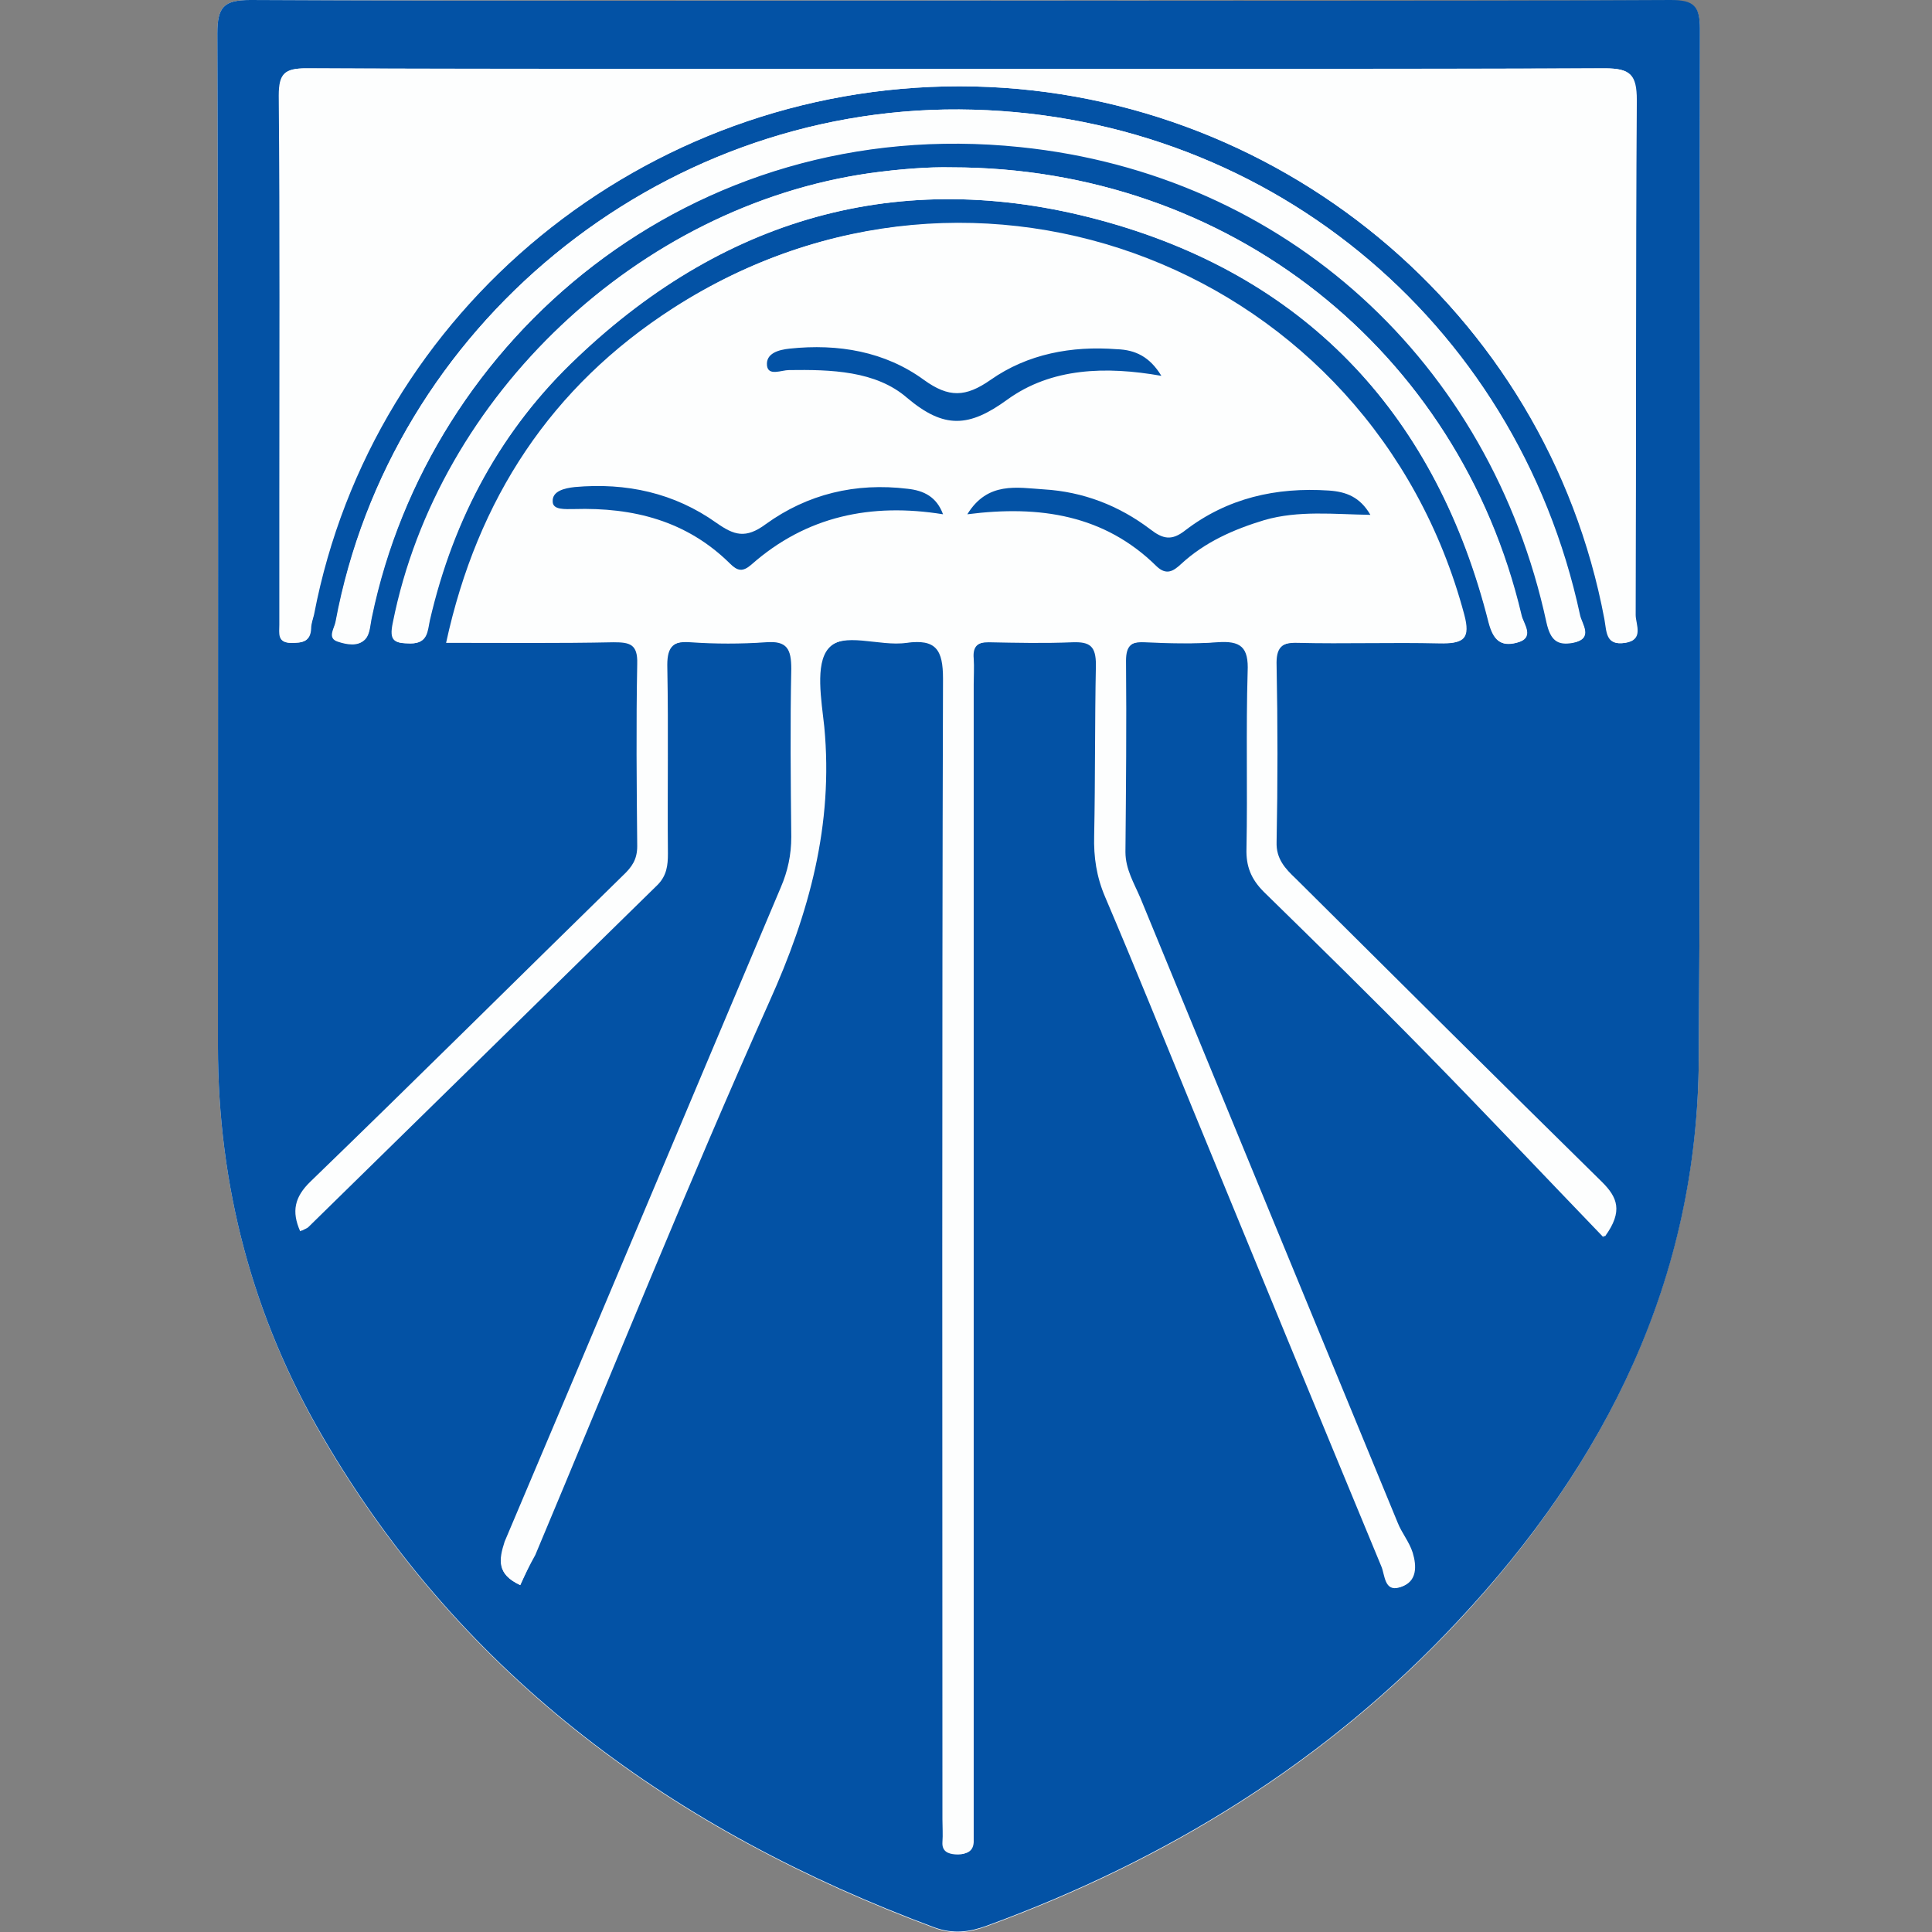 <svg width="80" height="80" viewBox="0 0 80 80" fill="none" xmlns="http://www.w3.org/2000/svg">
<rect x="0" y="0" width="80" height="80" fill="#808080" stroke="none"/>
<g clip-path="url(#clip0_2491:55295)">
<path d="M39.719 0.024C29.935 0.024 20.151 0.048 10.367 0C9.264 0 9 0.288 9 1.391C9.048 15.348 9.024 29.328 9.024 43.309C9.024 49.113 10.463 54.532 13.364 59.52C19.192 69.52 27.993 75.851 38.688 79.832C39.48 80.12 40.151 80.024 40.87 79.76C48.328 77.026 54.923 72.974 60.367 67.146C66.482 60.599 70.271 52.974 70.343 43.861C70.439 29.64 70.367 15.444 70.391 1.223C70.391 0.288 70.151 0.024 69.192 0.024C59.36 0.048 49.552 0.024 39.719 0.024Z" fill="#FDFEFE"/>
<path d="M39.719 0.024C49.552 0.024 59.36 0.048 69.192 0C70.151 0 70.391 0.264 70.391 1.199C70.367 15.42 70.439 29.616 70.343 43.837C70.295 52.95 66.506 60.575 60.367 67.122C54.923 72.95 48.328 77.002 40.87 79.736C40.151 80 39.48 80.096 38.688 79.808C27.993 75.827 19.192 69.496 13.364 59.496C10.463 54.532 9.024 49.113 9.024 43.309C9.024 29.328 9.048 15.348 9 1.391C9 0.288 9.264 0 10.367 0C20.151 0.048 29.935 0.024 39.719 0.024ZM21.542 65.635C21.734 65.204 21.926 64.82 22.093 64.412C25.307 56.763 28.401 49.065 31.782 41.511C33.436 37.818 34.444 34.149 34.06 30.12C33.964 29.017 33.676 27.53 34.228 26.883C34.875 26.115 36.41 26.787 37.537 26.619C38.76 26.451 39.048 26.907 39.048 28.105C39 43.837 39.024 59.568 39.024 75.324C39.024 75.635 39.048 75.971 39.024 76.283C39 76.667 39.264 76.763 39.552 76.787C39.887 76.811 40.199 76.739 40.247 76.307C40.271 75.995 40.247 75.659 40.247 75.348C40.247 59.688 40.247 44.029 40.247 28.369C40.247 28.01 40.271 27.65 40.247 27.29C40.223 26.763 40.439 26.595 40.942 26.595C42.093 26.619 43.269 26.643 44.42 26.595C45.139 26.571 45.379 26.763 45.379 27.53C45.331 29.88 45.355 32.23 45.307 34.604C45.283 35.492 45.403 36.307 45.763 37.146C47.01 40.072 48.209 43.046 49.408 45.971C51.998 52.278 54.587 58.561 57.201 64.868C57.345 65.204 57.321 65.923 57.945 65.731C58.592 65.54 58.592 64.868 58.425 64.317C58.281 63.885 57.993 63.501 57.801 63.069C54.252 54.46 50.679 45.851 47.154 37.218C46.89 36.595 46.53 36.019 46.53 35.3C46.554 32.662 46.578 30.024 46.554 27.386C46.554 26.739 46.794 26.571 47.393 26.595C48.401 26.643 49.408 26.667 50.391 26.595C51.374 26.523 51.71 26.787 51.662 27.818C51.59 30.24 51.662 32.686 51.614 35.132C51.59 35.875 51.806 36.403 52.333 36.931C54.587 39.137 56.842 41.343 59.048 43.597C61.494 46.091 63.916 48.657 66.386 51.223C67.153 50.144 66.89 49.592 66.266 48.969C62.022 44.796 57.825 40.599 53.58 36.403C53.149 35.971 52.789 35.587 52.789 34.892C52.837 32.446 52.837 30.024 52.789 27.578C52.789 26.858 52.981 26.595 53.724 26.619C55.691 26.667 57.633 26.595 59.599 26.643C60.559 26.667 60.822 26.451 60.559 25.468C56.722 11.127 40.367 4.724 27.873 12.758C22.837 15.995 19.767 20.648 18.472 26.619C20.846 26.619 23.125 26.643 25.403 26.595C26.074 26.595 26.41 26.667 26.386 27.482C26.338 30 26.362 32.518 26.386 35.036C26.386 35.587 26.17 35.899 25.787 36.259C21.47 40.48 17.201 44.724 12.861 48.921C12.189 49.568 12.069 50.168 12.429 50.983C12.549 50.911 12.621 50.887 12.693 50.839C17.513 46.115 22.333 41.391 27.154 36.667C27.561 36.283 27.585 35.851 27.585 35.372C27.585 32.806 27.609 30.264 27.561 27.698C27.537 26.907 27.705 26.523 28.592 26.595C29.623 26.667 30.679 26.667 31.71 26.595C32.597 26.523 32.765 26.883 32.765 27.698C32.717 30.024 32.741 32.326 32.765 34.652C32.765 35.396 32.621 36.067 32.333 36.739C28.52 45.755 24.731 54.796 20.895 63.837C20.655 64.58 20.559 65.18 21.542 65.635ZM39.623 2.854C30.631 2.854 21.662 2.878 12.669 2.83C11.782 2.83 11.542 3.046 11.542 3.957C11.59 9.544 11.566 15.132 11.566 20.719C11.566 22.446 11.566 24.149 11.566 25.875C11.566 26.211 11.47 26.619 12.046 26.619C12.501 26.619 12.837 26.595 12.861 26.019C12.861 25.827 12.957 25.636 12.981 25.444C15.403 12.806 26.674 3.573 39.719 3.573C52.765 3.573 64.036 12.878 66.434 25.636C66.53 26.163 66.482 26.739 67.273 26.619C68.065 26.499 67.705 25.851 67.705 25.468C67.729 18.369 67.705 11.247 67.753 4.149C67.753 3.094 67.513 2.83 66.434 2.83C57.513 2.854 48.568 2.854 39.623 2.854ZM39.719 4.532C27.225 4.46 16.17 13.525 13.892 25.755C13.844 26.019 13.532 26.427 13.988 26.571C14.348 26.691 14.827 26.787 15.115 26.475C15.307 26.259 15.307 25.875 15.379 25.564C17.753 14.101 28.568 4.676 42.237 6.091C53.245 7.218 61.71 15.012 64.036 25.779C64.204 26.523 64.492 26.739 65.139 26.619C65.978 26.451 65.499 25.827 65.403 25.492C62.789 13.189 52.237 4.604 39.719 4.532ZM39.408 6.93C38.448 6.906 37.225 7.002 36.002 7.17C26.434 8.537 18.137 16.379 16.266 25.779C16.098 26.571 16.338 26.619 16.986 26.643C17.729 26.643 17.681 26.115 17.777 25.683C18.76 21.463 20.751 17.77 23.892 14.796C30.151 8.849 37.609 6.859 45.883 9.209C54.252 11.583 59.504 17.314 61.638 25.779C61.83 26.499 62.117 26.763 62.765 26.619C63.58 26.427 63.077 25.827 62.981 25.468C60.415 14.508 50.87 6.93 39.408 6.93Z" fill="#0352A5"/>
<path d="M21.542 65.635C20.559 65.18 20.655 64.58 20.967 63.813C24.78 54.796 28.593 45.755 32.406 36.715C32.693 36.043 32.837 35.372 32.837 34.628C32.813 32.302 32.789 30 32.837 27.674C32.861 26.883 32.669 26.523 31.782 26.571C30.751 26.643 29.696 26.643 28.665 26.571C27.777 26.499 27.609 26.883 27.633 27.674C27.681 30.24 27.633 32.782 27.657 35.348C27.657 35.827 27.609 36.259 27.226 36.643C22.405 41.367 17.585 46.091 12.765 50.815C12.717 50.863 12.621 50.887 12.501 50.959C12.142 50.144 12.262 49.568 12.933 48.897C17.25 44.7 21.542 40.456 25.859 36.235C26.218 35.875 26.458 35.563 26.458 35.012C26.434 32.494 26.41 29.976 26.458 27.458C26.482 26.643 26.146 26.571 25.475 26.571C23.197 26.595 20.919 26.595 18.545 26.595C19.863 20.623 22.933 15.971 27.945 12.734C40.415 4.7 56.794 11.103 60.631 25.444C60.895 26.427 60.631 26.667 59.672 26.619C57.705 26.547 55.763 26.619 53.796 26.595C53.053 26.571 52.837 26.834 52.861 27.554C52.909 30 52.909 32.422 52.861 34.868C52.837 35.563 53.221 35.971 53.653 36.379C57.873 40.575 62.094 44.772 66.338 48.945C66.962 49.568 67.226 50.144 66.458 51.199C63.988 48.609 61.59 46.067 59.12 43.573C56.914 41.319 54.66 39.113 52.406 36.907C51.878 36.379 51.662 35.851 51.686 35.108C51.734 32.662 51.662 30.24 51.734 27.794C51.758 26.763 51.422 26.475 50.463 26.571C49.48 26.667 48.473 26.619 47.465 26.571C46.866 26.547 46.626 26.715 46.626 27.362C46.65 30 46.626 32.638 46.602 35.276C46.602 35.995 46.962 36.571 47.226 37.194C50.775 45.827 54.324 54.436 57.873 63.046C58.041 63.477 58.353 63.837 58.497 64.293C58.664 64.844 58.688 65.492 58.017 65.707C57.394 65.899 57.417 65.18 57.274 64.844C54.66 58.561 52.07 52.254 49.48 45.947C48.257 42.998 47.082 40.048 45.835 37.122C45.475 36.283 45.355 35.468 45.379 34.58C45.427 32.23 45.379 29.856 45.451 27.506C45.475 26.763 45.235 26.547 44.492 26.571C43.341 26.619 42.166 26.595 41.015 26.571C40.511 26.571 40.271 26.739 40.319 27.266C40.343 27.626 40.319 27.986 40.319 28.345C40.319 44.005 40.319 59.664 40.319 75.324C40.319 75.635 40.319 75.971 40.319 76.283C40.295 76.715 39.959 76.787 39.624 76.763C39.336 76.739 39.072 76.643 39.096 76.259C39.12 75.947 39.096 75.612 39.096 75.3C39.096 59.568 39.072 43.837 39.12 28.081C39.12 26.858 38.832 26.427 37.609 26.595C36.482 26.763 34.947 26.091 34.3 26.858C33.748 27.506 34.012 28.993 34.132 30.096C34.516 34.149 33.509 37.818 31.854 41.487C28.473 49.041 25.379 56.739 22.166 64.388C21.926 64.82 21.734 65.204 21.542 65.635ZM40.055 21.295C43.077 20.911 45.763 21.319 47.921 23.453C48.305 23.837 48.593 23.645 48.928 23.357C49.911 22.446 51.087 21.919 52.382 21.535C53.796 21.103 55.259 21.271 56.77 21.319C56.338 20.576 55.763 20.36 55.043 20.312C52.861 20.168 50.847 20.648 49.096 21.966C48.545 22.398 48.161 22.302 47.657 21.919C46.362 20.935 44.876 20.36 43.245 20.264C42.118 20.192 40.871 19.928 40.055 21.295ZM48.089 15.564C47.609 14.796 47.01 14.508 46.242 14.437C44.348 14.293 42.549 14.628 41.015 15.707C39.983 16.427 39.312 16.451 38.257 15.707C36.626 14.532 34.684 14.197 32.693 14.412C32.262 14.46 31.71 14.628 31.758 15.108C31.806 15.564 32.358 15.3 32.669 15.3C34.42 15.276 36.266 15.324 37.561 16.451C39.096 17.77 40.127 17.674 41.71 16.523C43.509 15.204 45.763 15.156 48.089 15.564ZM39.048 21.295C38.784 20.576 38.257 20.312 37.585 20.24C35.427 19.976 33.437 20.456 31.71 21.703C30.871 22.302 30.391 22.158 29.672 21.655C27.921 20.408 25.931 19.952 23.796 20.168C23.389 20.216 22.885 20.336 22.885 20.767C22.909 21.127 23.413 21.103 23.772 21.079C26.218 21.007 28.425 21.583 30.223 23.333C30.535 23.645 30.751 23.693 31.11 23.381C33.413 21.367 36.075 20.815 39.048 21.295Z" fill="#FDFEFE"/>
<path d="M39.624 2.854C48.569 2.854 57.514 2.878 66.459 2.83C67.514 2.83 67.777 3.094 67.777 4.149C67.73 11.247 67.754 18.369 67.73 25.468C67.73 25.851 68.089 26.499 67.298 26.619C66.507 26.739 66.554 26.163 66.459 25.636C64.06 12.902 52.789 3.597 39.744 3.573C26.698 3.573 15.427 12.806 13.005 25.444C12.957 25.636 12.885 25.827 12.885 26.019C12.861 26.571 12.526 26.619 12.07 26.619C11.495 26.619 11.59 26.211 11.59 25.875C11.59 24.149 11.59 22.446 11.59 20.719C11.59 15.132 11.614 9.544 11.566 3.957C11.566 3.046 11.806 2.83 12.694 2.83C21.662 2.854 30.631 2.854 39.624 2.854Z" fill="#FDFEFE"/>
<path d="M39.719 4.532C52.237 4.604 62.789 13.19 65.427 25.468C65.499 25.827 66.002 26.451 65.163 26.595C64.516 26.715 64.204 26.499 64.06 25.755C61.758 14.988 53.293 7.194 42.261 6.067C28.568 4.652 17.777 14.077 15.403 25.54C15.331 25.851 15.331 26.235 15.139 26.451C14.851 26.763 14.372 26.667 14.012 26.547C13.556 26.403 13.868 25.995 13.916 25.731C16.17 13.525 27.226 4.46 39.719 4.532Z" fill="#FDFEFE"/>
<path d="M39.408 6.93C50.87 6.93 60.415 14.508 63.005 25.468C63.077 25.827 63.604 26.427 62.789 26.619C62.141 26.787 61.854 26.499 61.662 25.779C59.504 17.314 54.276 11.583 45.906 9.209C37.633 6.859 30.175 8.849 23.916 14.796C20.774 17.746 18.784 21.439 17.801 25.683C17.705 26.115 17.729 26.643 17.009 26.643C16.362 26.643 16.122 26.571 16.29 25.779C18.161 16.379 26.458 8.537 36.026 7.17C37.225 7.002 38.448 6.906 39.408 6.93Z" fill="#FDFEFE"/>
<path d="M40.055 21.295C40.894 19.928 42.117 20.192 43.22 20.264C44.851 20.36 46.338 20.935 47.633 21.919C48.16 22.326 48.52 22.398 49.072 21.966C50.822 20.623 52.837 20.168 55.019 20.312C55.738 20.36 56.314 20.576 56.745 21.319C55.234 21.295 53.772 21.127 52.357 21.535C51.086 21.919 49.887 22.446 48.904 23.357C48.592 23.645 48.304 23.837 47.896 23.453C45.738 21.319 43.052 20.911 40.055 21.295Z" fill="#0352A5"/>
<path d="M48.09 15.563C45.788 15.156 43.533 15.228 41.711 16.547C40.128 17.698 39.097 17.77 37.562 16.475C36.267 15.348 34.397 15.3 32.67 15.324C32.358 15.324 31.807 15.588 31.759 15.132C31.711 14.628 32.239 14.484 32.694 14.436C34.709 14.221 36.651 14.556 38.258 15.731C39.289 16.475 39.984 16.451 41.016 15.731C42.55 14.652 44.373 14.316 46.243 14.46C47.011 14.484 47.61 14.772 48.09 15.563Z" fill="#0352A5"/>
<path d="M39.049 21.295C36.075 20.815 33.389 21.367 31.111 23.381C30.751 23.693 30.535 23.645 30.224 23.333C28.425 21.559 26.219 21.007 23.773 21.079C23.413 21.079 22.886 21.127 22.886 20.767C22.862 20.336 23.365 20.216 23.797 20.168C25.931 19.976 27.922 20.408 29.672 21.655C30.392 22.158 30.871 22.326 31.71 21.703C33.437 20.456 35.428 19.976 37.586 20.24C38.257 20.312 38.785 20.576 39.049 21.295Z" fill="#0352A5"/>
</g>
<defs>
<clipPath id="clip0_2491:55295">
<rect width="80" height="80" fill="white"/>
</clipPath>
</defs>
</svg>
